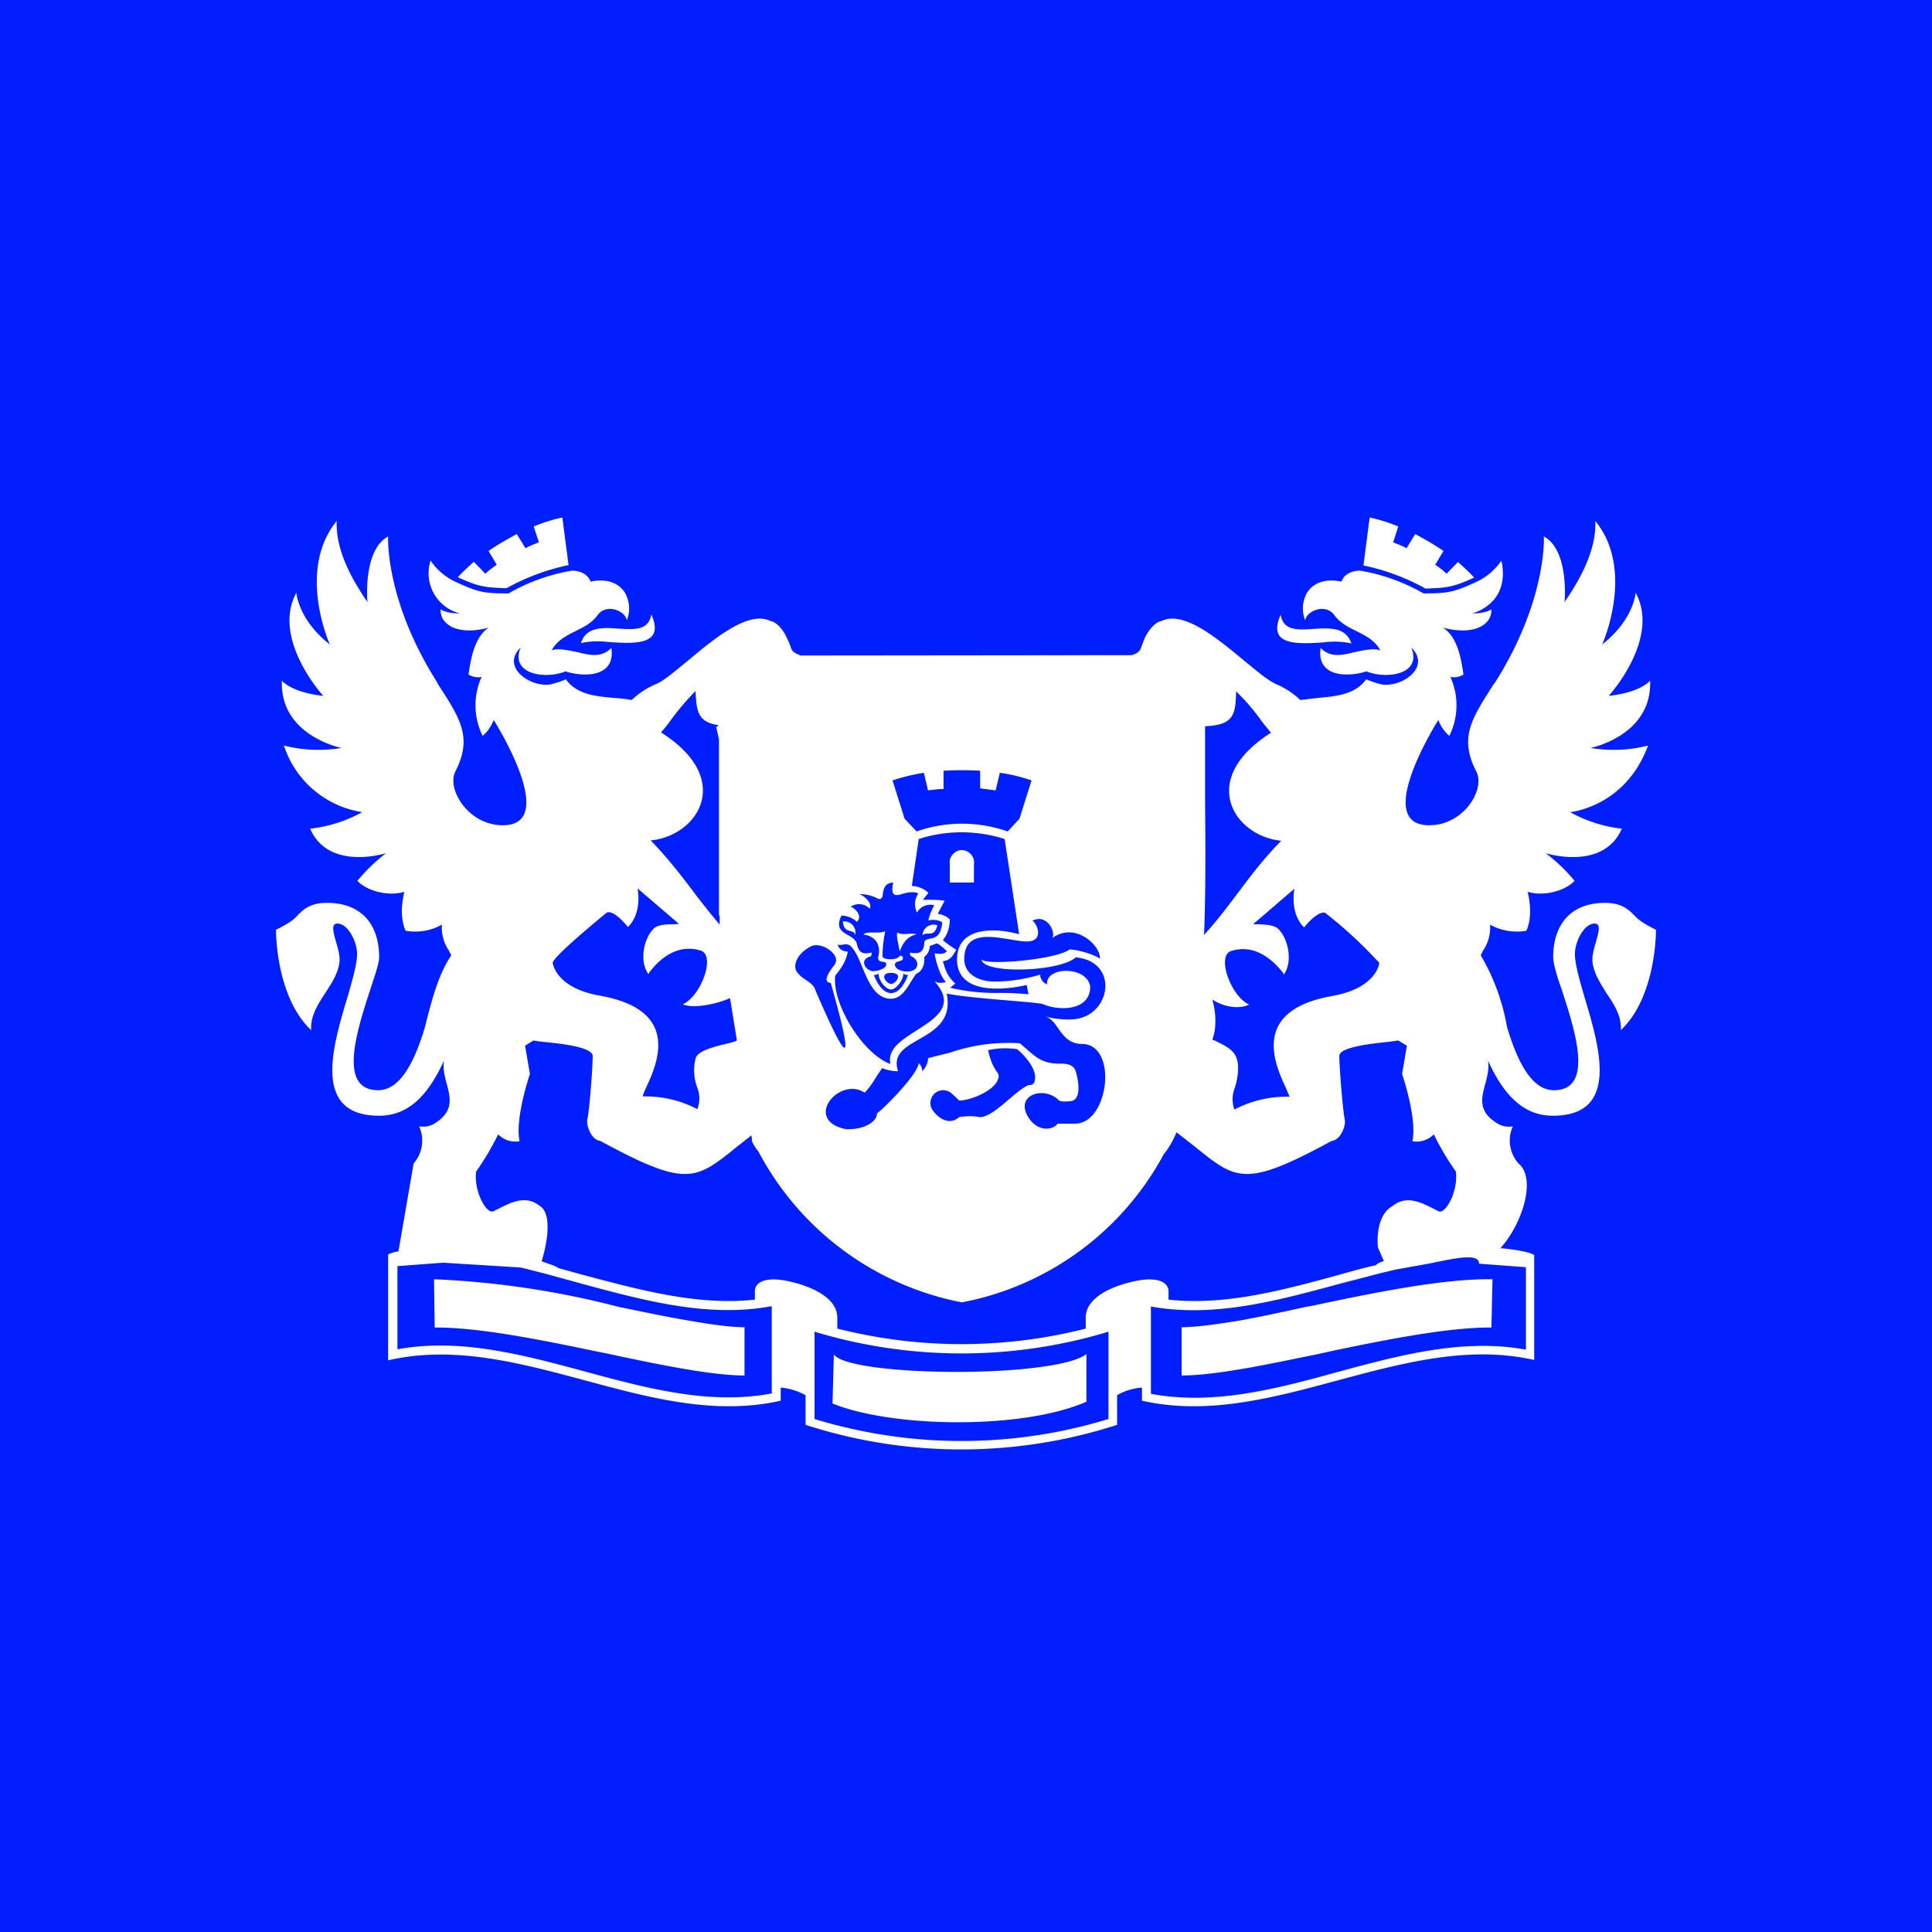 <!-- by TradeStack --><svg width="56" height="56" viewBox="0 0 56 56" xmlns="http://www.w3.org/2000/svg"><path fill="#001EFF" d="M0 0h56v56H0z"/><path fill-rule="evenodd" d="M13.74 16.28c-.17.15-.32.29-.47.45.6.28.8.3 1.41.32a6.4 6.4 0 0 1 1.8-.67L16.3 15c-.29.06-.56.15-.83.26l.15.46c-.13.05-.26.1-.39.17l-.25-.41c-.28.15-.56.31-.82.49l.24.4-.06.04c-.1.07-.19.14-.27.22l-.34-.35Zm3.1 2.36c.15-.48.63-.45 1.09-.42.45.03.87.06.95-.41.4.9-.48.85-1.24.8a2.36 2.36 0 0 0-.8.03Zm-4 17.96-1.32.1v2.41c1.8-.33 3.61.15 5.42.64s3.62.98 5.43.64v-2.53c-1.82.34-3.65-.15-5.47-.64l-1.09-.3-.71-.18-2.26-.14Zm2.86-.04c.26.09.46.16.47.19h-.01l.8.22c1.63.43 3.28.88 4.92.7v-.24c0-.27.33-.48 1.19-.24.62.17 1.2.5 1.2 1v.32c2.37.6 4.84.6 7.2 0v-.32c0-.5.57-.83 1.2-1 .86-.24 1.2-.03 1.2.24v.24c1.64.18 3.3-.27 4.95-.72.35-.1.71-.2 1.07-.28 0-.03.09-.07.22-.12l-.17-.39s-.11-.9.42-1.2c.4-.33.83-.11 1.22.09l.12.06c.2.09.57-.58.5-1.15a7.85 7.85 0 0 1-.64-1.08.7.7 0 0 1-.62.2c.14-.67-.3-1.95-.3-1.95l.14-.82-.25-.15-.29.04c-.5.05-1.42.15-1.42.41 0 .29.1 1.58.16 1.85.03.21-.14.59-.38.61-2.49 1.35-2.75 1.15-3.96.17l-.54-.42a2.45 2.45 0 0 1-.37.64 8.44 8.44 0 0 1-5.85 4.29 8.49 8.49 0 0 1-5.9-4.38l-.03-.03a1.98 1.98 0 0 1-.16-.27l.01-.01-.02-.15-.42.33c-1.21.98-1.47 1.18-3.96-.17-.24-.02-.4-.4-.38-.61.07-.27.16-1.56.16-1.85 0-.26-.92-.36-1.42-.41a4.69 4.69 0 0 1-.3-.04l-.24.15.14.82s-.44 1.28-.3 1.95a.7.7 0 0 1-.62-.2c-.18.37-.4.74-.64 1.08-.07.57.3 1.24.5 1.15l.12-.06c.4-.2.81-.42 1.22-.1.4.24.19 1.19.06 1.61Zm5.66-6.4-.2-1.23c-.34.16-1.05.32-1.37.18.52-.23.95-1.38.54-1.55-.61-.2-1.14.13-1.52.64v.03l-.02-.01v.01c-.28-.4-.1-1.04.12-1.27.1-.16.4-.17.61-.17l.16-.01-1.2-1.03s.15.7-.28 1.12c-.43-.53-.61-.42-.61-.42s-1.51 1.23-1.57 1.45c0 0 .06.73 1.37.96 2.36.42 1.66 1.97 1.34 2.66-.05.11-.09.2-.1.26.55-.01 1.1.11 1.58.37.08-.2.08-.4.01-.6a1.42 1.42 0 0 1-.06-.86c.04-.22.5-.34.87-.43.13-.03.25-.06.33-.1Zm-.5-3.35v-.26l-.02-.02v-5.1l-.08-.35.07-.06c-.62-.09-.64-.42-.67-.99a7.6 7.6 0 0 0-.75.89 5 5 0 0 1-.25.31c2.14 1.35 1.07 3-.3 3.13.47.48.9 1.03 1.31 1.58.23.3.46.59.7.87ZM23.18 19l.01-.01c-.22-.08-.24-.14-.28-.26a1.11 1.11 0 0 0-.09-.21c-.12-.29-.33-.5-.49-.52-.63-.31-1.6.49-2.38 1.14-.38.31-.71.6-.94.69-.26.11-.5.27-.7.46-.17-.03-.34-.05-.52-.06-.54-.05-1.07-.1-1.39-.54-.13.06-.27.1-.41.14-.56.13-1.5-.47-.9-1.06-.32.8.76.92 1.3.69.56.18 1.46.16 1.33-.68-.27.28-.6.22-.95.13-.29-.06-.58-.13-.78-.06.16-.29.42-.42.68-.55.24-.12.49-.24.66-.48.26-.34.8-.11.84.16a.93.93 0 0 0-.05-.79c-.32-.52-1-.33-1-.33-.12-.32-.5-.32-.54-.32a5.5 5.5 0 0 0-1.84.66c-.7 0-.86-.03-1.46-.3-.33-.14-.6-.36-.8-.65a1.2 1.2 0 0 0 .85 1.53c-.42 0-.56-.12-.56-.12 0 .13.03.24.1.33.35.44 1.15.25 1.3.2-.42.27-.52.9-.59 1.36.11.07.25.1.38.07a2 2 0 0 0 .03 1.71c.14-.12.25-.28.32-.46 0 0 1.95 3.07.25 3.05-1-.01-1.62-1.06-1.36-1.56.5-.98.15-1.52-.5-2.52l-.04-.08c-1.51-2.39-1.41-4.21-1.41-4.21-.74.4-.6 1.9-.6 1.9-.42-.61-.93-1.49-.89-2.35-1.17 1.43-.2 3.58-.2 3.58-.92-.72-.97-1.5-.97-1.5-.73 1.34.78 2.99.78 2.99-.93-.1-1.2-.44-1.2-.44-.06 1.6 1.73 1.95 1.73 1.95-.56.09-1.13.07-1.67-.07a2.84 2.84 0 0 0 2.27 1.93c-.47.26-.98.42-1.51.48.54 1.24 2.2.71 2.2.71-.3.23-.58.5-.83.8.24.27.86.47 1.36.32-.18.75.04 1.13.04 1.13.36.06.74 0 1.05-.18-.02.26.05.53.2.75l.07.14c-.37.56-.54 1.22-.71 1.87l-.05.2c-.4 1.35-.86 1.84-1.36 1.84-1.18 0-.61-1.74-.23-2.91.14-.43.26-.77.26-.94 0-.94-.5-1.58-1.51-1.58-.51 0-.7.2-.9.41-.14.16-.58.37-.58.37s-.02 1.93 1.02 2.91c-.03-.4.19-.74.41-1.08.19-.29.37-.57.41-.89.02-.17-.04-.39-.1-.59-.08-.28-.15-.53.04-.53.31 0 .57.53.57.88 0 .29-.13.74-.28 1.26-.44 1.46-1.02 3.43.92 3.43.86 0 1.43-.61 1.88-1.6-.04.23.02.46.08.68.11.42.21.81-.38 1.16-.12.07-.28.09-.42.07.16.35.1.78-.16 1.07l-.44 2.55c-.16.03-.28.07-.3.1v3.06c1.9-.44 3.8.07 5.7.58 1.89.51 3.78 1.02 5.68.59v-.38c.25.02.5.1.72.22v.86c2.93.95 6.1.95 9.03 0v-.86c.22-.13.47-.2.72-.22v.38c1.9.43 3.79-.08 5.68-.59 1.9-.51 3.8-1.02 5.69-.59v-3.04h-.01c-.04-.07-.55-.17-.97-.2.65-.72 1.05-2.04.52-2.46-.26-.3-.32-.72-.16-1.07-.14.02-.3 0-.42-.07-.6-.35-.49-.74-.38-1.16.06-.22.12-.45.08-.68.45.99 1.02 1.6 1.88 1.6 1.94 0 1.36-1.97.92-3.43-.15-.52-.28-.97-.28-1.26 0-.35.26-.88.57-.88.19 0 .12.25.04.53-.06.2-.12.42-.1.59.04.32.22.6.4.89.23.34.45.68.42 1.08 1.04-.98 1.02-2.91 1.02-2.91s-.44-.21-.58-.37c-.2-.2-.39-.41-.9-.41-1 0-1.5.64-1.5 1.58 0 .17.1.52.25.94.38 1.17.95 2.91-.23 2.91-.5 0-.96-.49-1.36-1.84a6.18 6.18 0 0 0-.76-2.07l.07-.14c.15-.22.22-.49.2-.75.31.18.7.24 1.05.18 0 0 .22-.38.04-1.13.5.15 1.12-.05 1.36-.32-.25-.3-.53-.57-.84-.8 0 0 1.67.53 2.21-.71a4.04 4.04 0 0 1-1.5-.48s1.6-.14 2.26-1.93c-.54.14-1.1.16-1.67.07 0 0 1.79-.35 1.73-1.95 0 0-.27.34-1.2.44 0 0 1.51-1.65.78-2.99 0 0-.05.78-.97 1.5 0 0 .97-2.15-.2-3.58.04.86-.47 1.74-.89 2.35 0 0 .14-1.5-.6-1.9 0 0 .1 1.82-1.4 4.21l-.06.08c-.64 1-1 1.54-.5 2.52.27.5-.34 1.55-1.35 1.56-1.7.02.25-3.05.25-3.05.07.18.18.34.32.46a2 2 0 0 0 .03-1.71.5.5 0 0 0 .38-.07c-.07-.46-.17-1.09-.6-1.36.16.05.96.24 1.31-.2.07-.09.1-.2.1-.33 0 0-.14.12-.56.12 0 0 1.12-.26.85-1.53-.2.29-.47.51-.8.65-.6.27-.77.3-1.46.3a5.5 5.5 0 0 0-1.84-.66c-.04 0-.42 0-.54.32 0 0-.68-.19-1 .33a.93.93 0 0 0-.05.79c.04-.27.58-.5.84-.16.17.24.42.36.66.48.26.13.52.26.68.55-.2-.07-.5 0-.78.06-.35.09-.68.15-.95-.13-.13.84.77.86 1.33.68.54.23 1.62.11 1.3-.69.6.6-.34 1.19-.9 1.06a3.11 3.11 0 0 1-.41-.14c-.32.44-.85.49-1.4.54l-.51.06c-.2-.19-.44-.35-.7-.46-.23-.1-.56-.38-.94-.69-.78-.65-1.75-1.45-2.38-1.14-.16.02-.37.23-.5.52l-.08.21c-.04.12-.06.18-.28.26l-9.63.01Zm19.69 17.63h.01l1.35.1v2.39c-1.81-.33-3.62.15-5.43.64-1.81.5-3.63.98-5.44.64v-2.53c1.82.33 3.63-.16 5.44-.65l1.23-.32.42-.1 1-.18c.77-.16 1.43-.3 1.42.01Zm-.61-20.34c.17.15.32.29.47.45-.6.28-.8.3-1.41.32a6.4 6.4 0 0 0-1.8-.67L39.7 15c.29.06.56.15.83.26l-.15.46c.13.05.26.1.39.17l.25-.41c.28.15.56.31.82.49l-.24.4.06.04c.1.07.19.14.27.22l.34-.35Zm-18.13 24.4.04-1.43c.46.65 6.38.7 7.32-.01v1.38c-1.87.82-5.66.75-7.36.05Zm-.52.44c2.78.85 5.75.85 8.52 0v-2.53c-2.77.84-5.74.84-8.52 0v2.53Zm4.62-15.55v-.54c.04-.2-.15-.4-.35-.4-.21 0-.38.2-.35.4v.54h.7Zm-1.06 1.24a.32.32 0 0 0-.43.29c.06-.05.12-.05.17-.05.1 0 .2 0 .26-.24Zm-2.74-.11c.23-.03.41.18.36.4-.01-.09-.07-.1-.14-.12-.1-.03-.2-.06-.22-.28Zm1.9.36c-.11 0-.22.02-.31-.04-.05.03 0 .25.03.4l.03.15c.09-.27.24-.44.49-.5a.69.69 0 0 0-.25-.01Zm8.8 3.06.12.05c.24.12.53.25.6.52.09.25 0 .67-.07.86-.07.2-.07.4 0 .6a3.24 3.24 0 0 1 1.6-.37l-.11-.26c-.32-.69-1.02-2.24 1.34-2.66 1.31-.23 1.37-.96 1.37-.96a12.58 12.58 0 0 0-1.57-1.45s-.18-.1-.61.42c-.43-.42-.28-1.12-.28-1.12l-1.2 1.03h.16c.22.01.5.02.61.18.22.23.4.86.13 1.27l-.01-.01-.01.02v-.04c-.4-.51-.92-.84-1.53-.64-.41.17.02 1.32.54 1.55-.36.16-.81.03-1.07-.15.2.73 0 1.16 0 1.16Zm-.23-3.03c.05-1.3.04-2.59.03-3.9V21.05c.86-.03.88-.37.9-1.01.36.35.59.65.76.89l.25.31c-2.14 1.35-1.07 3 .3 3.13-.48.48-.9 1.03-1.31 1.58-.3.4-.6.79-.93 1.15Zm-8-4.19-.12-.5v-.01c-.31.05-.61.12-.91.22l.35 1.11.35.37c.85-.3 1.78-.3 2.64 0l.34-.37.35-1.11c-.3-.1-.61-.18-.92-.22l-.12.51-.45-.06v-.51a9.3 9.3 0 0 0-1.06 0v.53c-.15 0-.3.02-.45.04Zm.44 4.95c.2-.03.27-.14.36-.3l.02-.03a2.86 2.86 0 0 1-.39-.28c.14-.17.2-.38.2-.6a.57.57 0 0 0-.35-.16l.2-.38c-.16-.03-.33-.03-.5-.03h-.13l.16-.2a.73.73 0 0 0-.48-.2l.2-1.36c.8-.26 1.68-.26 2.49 0l.42 2.76c-.67-.19-1.8-.24-1.8.73 0 1.02 1.34.9 2.02.74l.05.27c-.3-.03-.58-.04-.86-.04a5.7 5.7 0 0 1-1.41-.15l.15-.12a3.3 3.3 0 0 0-.06-.06c-.11-.12-.2-.22-.3-.59Zm-2.5-1.14a.68.68 0 0 0-.45-.18c-.17.35 0 .46.2.57.1.06.2.12.24.22.05.26.15.35.43.28.01.04 0 .08-.02.11-.36.09-.15.43.08.43.1 0 .37-.07.37-.2 0-.06-.05-.06-.1-.07-.07-.01-.16-.03-.13-.16.08-.32-.08-.59-.43-.63.03-.06.17-.06.31-.06.12 0 .25 0 .32-.04-.05.24-.08.48-.08.73 0 .1.44.13.5-.02 0 0 .09 0 .09.06.01.07-.05.09-.11.1-.06.02-.12.04-.12.1 0 .12.17.2.36.2.36 0 .37-.34.1-.45a.13.13 0 0 1-.02-.1c.27.06.41-.02.41-.3.02-.07.08-.08.15-.1.08-.01.18-.03.27-.13.06-.1.1-.23.1-.35a.56.56 0 0 0-.4-.05c.03-.16.1-.31.17-.44a.44.44 0 0 0-.5.21.53.53 0 0 1 .04-.55c-.13-.07-.3-.03-.43 0-.22.07-.39.11-.3-.32-.25.02-.27.18-.3.31 0 .07-.01.13-.06.16-.03.02-.09 0-.16-.04-.1-.04-.25-.1-.47-.09.07 0 .4.22.31.42a.43.43 0 0 0-.55-.06c.16.07.34.28.18.44Zm1.34 1.5c.02.16-.2.46-.35.46-.17 0-.38-.29-.36-.46a.23.23 0 0 1-.14.04c.27.7.73.7.99 0a.25.25 0 0 1-.14-.04Zm-.35-.02c.37 0 .14.32 0 .32s-.37-.32 0-.32Zm0 .75c-.45 0-.65-.47-.83-.9-.11-.27-.21-.51-.36-.64-.07-.05-.14-.04-.21-.03-.05.01-.1.02-.15 0 .03.12.16.21.29.2v.03c-.03.11-.06.31-.36.67-.1.82.81 2.28 1.6 2.56-.1-.43.33-.7.77-.98.56-.36 1.13-.72.51-1.41.1.05.22.05.33.01-.17-.15-.3-.61-.33-.83.15.03.3.03.36-.07-.02 0-.05-.03-.08-.06-.08-.07-.2-.17-.23-.15l-.19.07c0 .12-.06.24-.16.32 0 0 .05.37-.24.49l-.13.2c-.15.25-.31.52-.6.52Zm-2.46-.54c.11.08.23.16.26.28 1.38 3.22.8 1.04.45-.2-.28-.02 0-.38.11-.53.21-.28-.38-.68-.68-.53-.44.22-.57.62-.36.8.05.07.13.12.22.18Zm4.43 3.97c-.27.25-.6.05-.78-.22a.37.37 0 0 1 .57-.46 3 3 0 0 1 .21.2c.34 0 1.07-.3 1.14-.66.02-.07 0-.11-.05-.18-.07-.1-.17-.26-.25-.62.27-.06.56-.07.84-.03.2.16.5.5.52.77.02.26-.1.27-.16.27l-.04.01c-.15.06-.35.23-.55.4-.3.26-.63.53-.85.52-.2-.04-.4-.03-.6 0Zm2.86.19h.5c.99 0 1.25-2.31.2-2.31-.36 0-.53-.23-.68-.44-.1-.15-.21-.3-.38-.36.23.07.47.09.7.09 1.2.01 1.49-1.68.18-1.8-.47.43-2.73.49-2.73.05.03.2 2.18.02 2.55-.28.2 0 .72.14.88.27.04-.36-.7-1.09-1.38-.6.11-.17-.15-.72-.58-.5.13.05.37.6-.16.6-.13 0-.3-.03-.48-.06-.6-.1-1.33-.22-1.33.57 0 .43.4.65.88.65.45 0 .89-.07 1.32-.2 0 .12.08.24.2.28-.04-.53 1.17-.53 1.25.07 0 .71-.92.71-1.38.5-.24-.04-.65-.07-1.1-.11-.6-.05-1.28-.11-1.68-.19.16.78-.36 1.07-.81 1.33-.4.23-.76.43-.6.92a1.2 1.2 0 0 1-.46-.09l-.15.22c-.1.17-.24.38-.36.49-.74-.48-1.8.8-.54 1.06.5.02.9-.2.9-.46.09-.04 1.16-1.08 1.21-1.45.07.06.1.14.1.23.1-.1.17-.24.17-.38l.64-.16a5.2 5.2 0 0 1 2.02-.27l.21.18c.26.23.46.4.89.41h.05c.19 0 .4.01.47.22.07.23.2.85-.17.87-.12.01-.27.02-.32-.03-.43-.43-1.32-.15-.86.53.26.38.67.35.83.15Zm7.41-14.34c.46-.03.94-.06 1.1.42a2.36 2.36 0 0 0-.81-.03c-.76.05-1.64.1-1.24-.8.08.47.5.44.95.41Zm-1.84 21.41c-.74.13-1.43.23-1.98.23v-1.4c.4 0 1-.08 1.72-.2.6-.11 1.25-.25 1.93-.4h.02l.16-.03.28-.06c1.67-.35 3.53-.72 4.9-.7l-.03 1.4c-1.17-.01-2.86.31-4.58.67l-.45.1c-.69.14-1.36.28-1.97.39Zm-14.65.23c-.54 0-1.24-.1-1.97-.23-.61-.11-1.29-.25-1.98-.4l-.45-.09c-1.71-.36-3.4-.68-4.58-.67l-.02-1.4a25.42 25.42 0 0 1 5.35.8c.69.14 1.34.28 1.93.38.73.13 1.32.21 1.72.21v1.4Z" fill="#fff"/></svg>